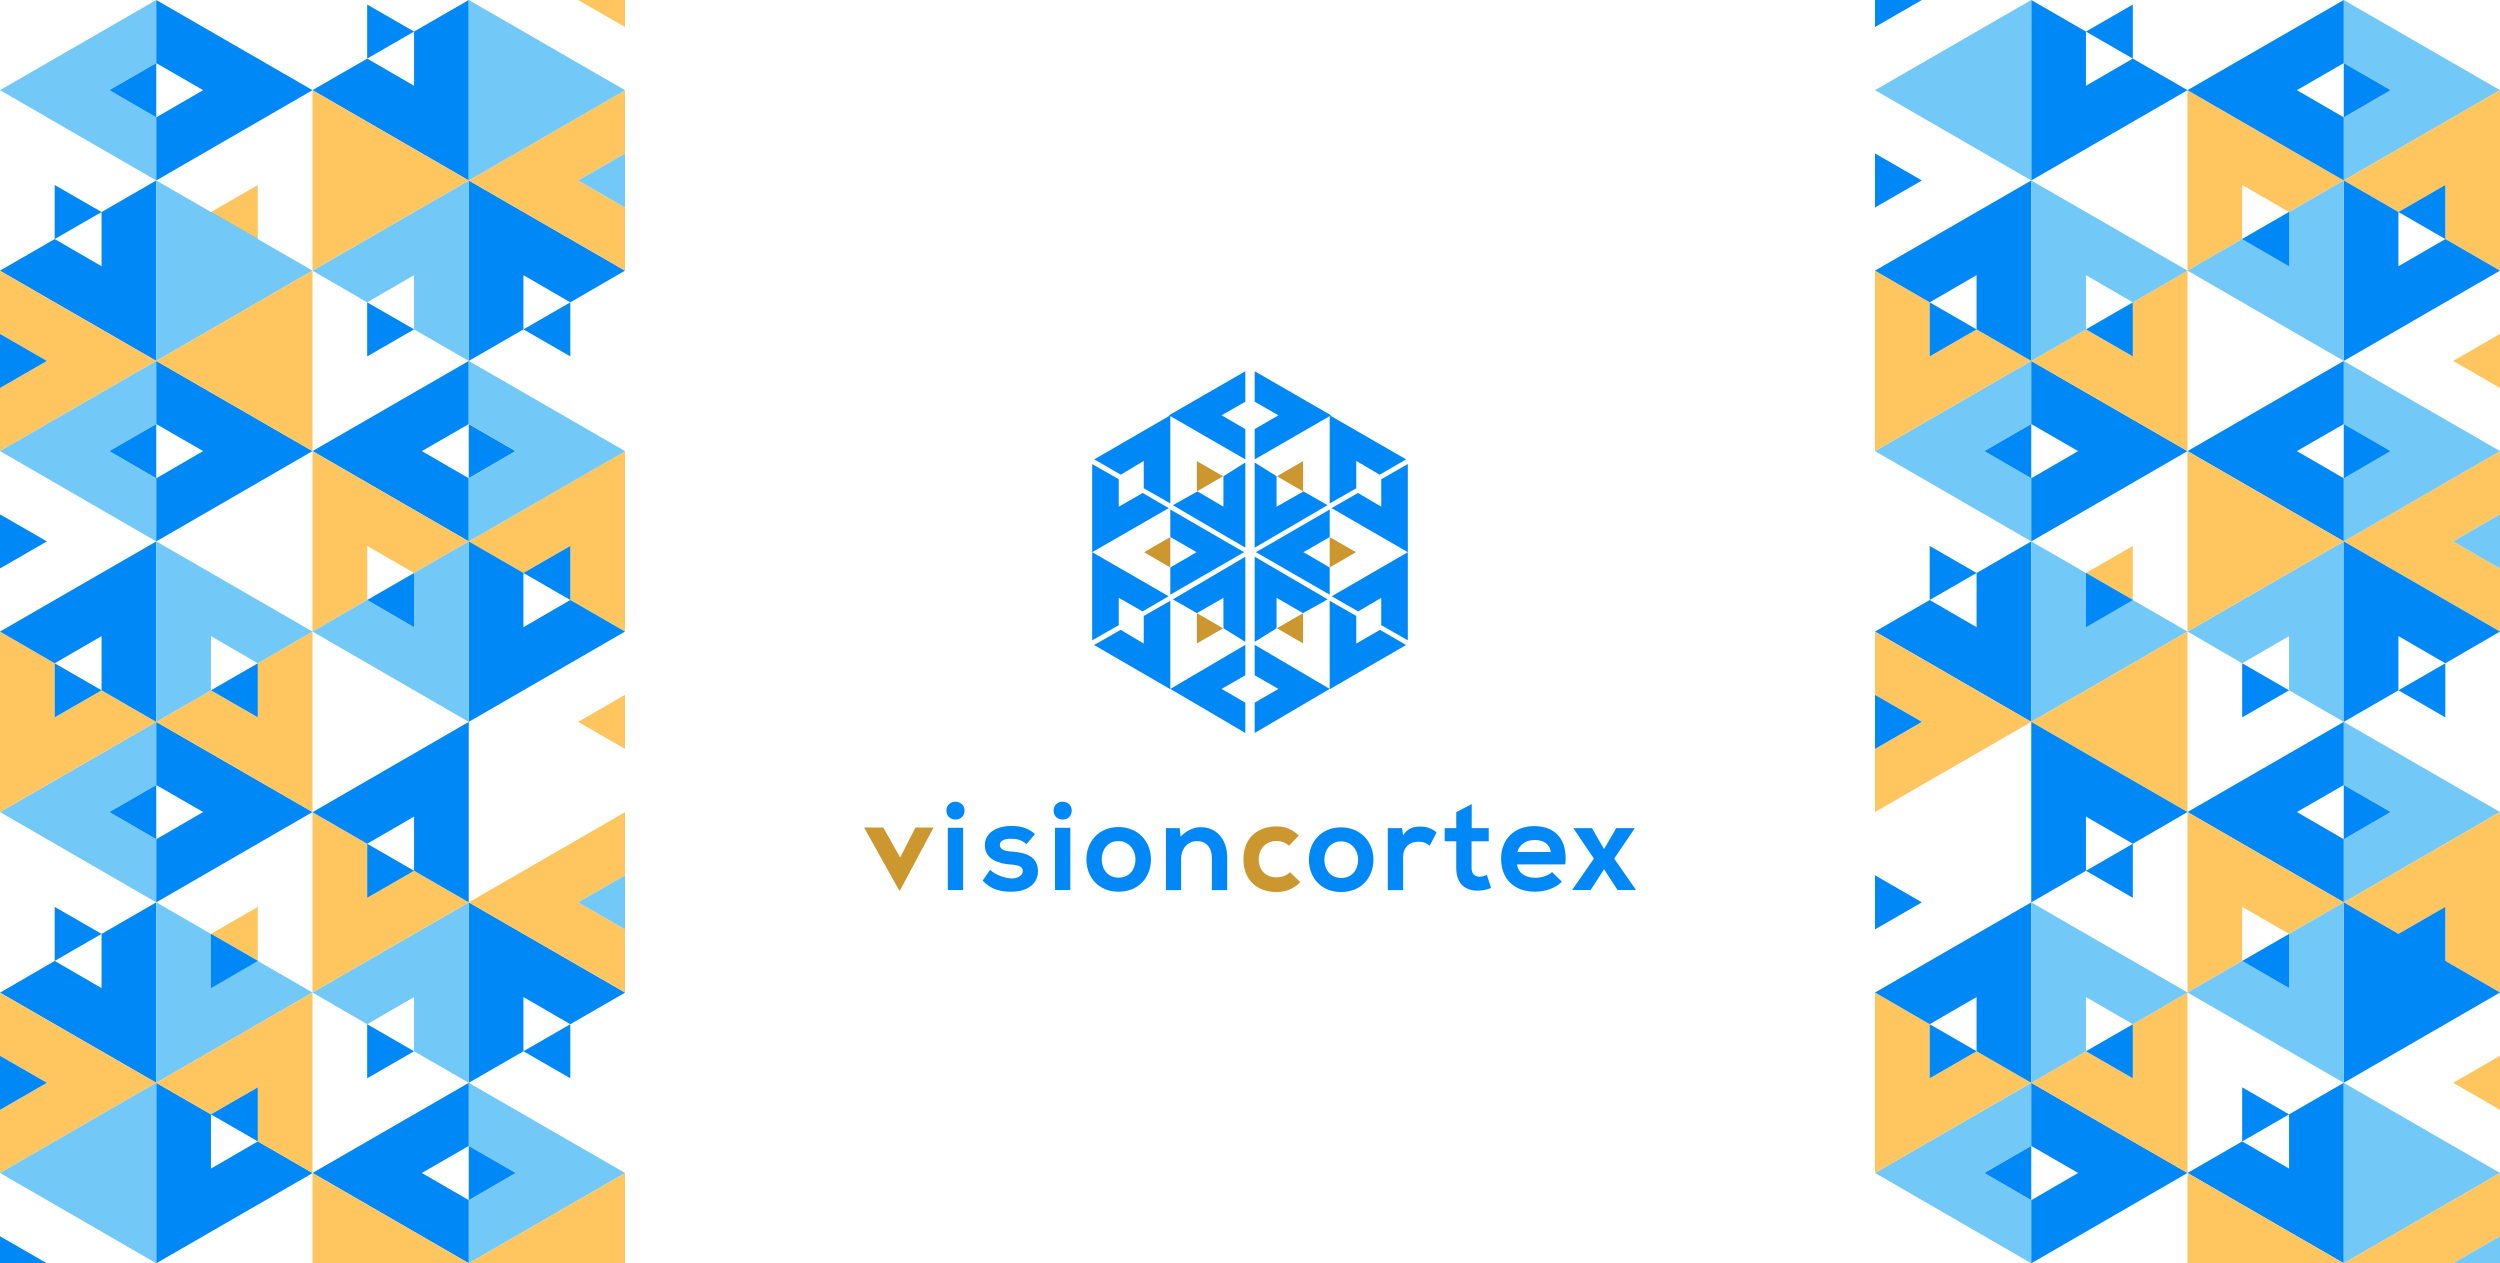 <?xml version="1.0" encoding="utf-8"?>
<!-- Generator: Adobe Illustrator 19.2.1, SVG Export Plug-In . SVG Version: 6.00 Build 0)  -->
<svg version="1.1" xmlns="http://www.w3.org/2000/svg" xmlns:xlink="http://www.w3.org/1999/xlink" x="0px" y="0px"
	 viewBox="0 0 1600 808.5" style="enable-background:new 0 0 1600 808.5;" xml:space="preserve">
<style type="text/css">
	.st0{fill:none;}
	.st1{fill:#0088F7;}
	.st2{fill:#72C8F7;}
	.st3{fill:#FFC55F;}
	.st4{fill:none;stroke:#00275D;stroke-width:0;stroke-linecap:round;stroke-linejoin:round;}
	.st5{fill:none;stroke:#DD9B26;stroke-width:0;stroke-linecap:round;stroke-linejoin:round;}
	.st6{fill:#CC972E;}
</style>
<g id="Main">
	<polygon class="st0" points="100,346.5 200,288.7 100,346.5 200,404.2 	"/>
	<polygon class="st0" points="100,462 100,462 200,519.7 	"/>
	<polygon class="st0" points="200,173.2 200,57.7 200,57.7 200,173.2 	"/>
	<polygon class="st0" points="335,672.8 300,693 300,693 335,672.8 	"/>
	<polygon class="st0" points="265,20.2 300,0 300,0 265,20.2 	"/>
	<polygon class="st0" points="100,0 100,0 200,57.7 	"/>
	<polygon class="st0" points="100,115.5 100,115.5 200,57.7 	"/>
	<polygon class="st0" points="35,424.5 0,404.2 100,346.5 0,404.2 35,424.5 	"/>
	<polygon class="st0" points="100,346.5 0,288.7 0,288.7 100,346.5 	"/>
	<polygon class="st0" points="35,615 0,635.2 0,519.8 0,635.3 	"/>
	<polygon class="st0" points="100,577.5 100,693 100,577.5 	"/>
	<polygon class="st0" points="400,635.2 400,635.2 300,577.5 	"/>
	<polygon class="st0" points="0,750.7 100,693 100,693 0,750.7 	"/>
	<polygon class="st0" points="300,231 300,115.5 300,231 335,210.8 	"/>
	<polygon class="st0" points="200,404.3 300,462 300,462 200,404.2 200,519.7 200,635.2 200,519.7 	"/>
	<polygon class="st0" points="200,519.8 300,462 200,519.7 	"/>
	<polygon class="st0" points="400,635.3 400,750.7 400,635.2 	"/>
	<polygon class="st0" points="300,346.5 300,462 300,346.5 	"/>
	<polygon class="st0" points="300,115.5 300,115.5 400,173.2 400,173.2 	"/>
	<polygon class="st1" points="335,210.8 335,176.1 365,193.5 400,173.2 300,115.5 300,115.5 300,231 	"/>
	<polygon class="st1" points="365,228.1 365,193.5 335,210.8 	"/>
	<polygon class="st2" points="265,176.1 265,210.8 265,210.8 300,231 300,115.5 200,173.2 235,193.5 	"/>
	<polygon class="st3" points="400,132.8 370,115.5 400,98.2 400,98.2 400,57.8 300,115.5 400,173.2 	"/>
	<polygon class="st2" points="370,115.5 400,132.8 400,98.2 	"/>
	<polygon class="st1" points="300,306.1 270,288.7 300,271.4 300,231 300,231 300,231 200,288.7 300,346.5 	"/>
	<polygon class="st1" points="330,288.7 300,271.4 300,306.1 	"/>
	<polygon class="st3" points="235,384 235,384 235,349.4 265,366.7 300,346.5 200,288.7 200,404.2 235,384 	"/>
	<polygon class="st1" points="235,193.5 235,228.1 265,210.8 265,210.8 	"/>
	<polygon class="st3" points="300,346.5 335,366.7 365,349.4 365,384 400,404.2 400,404.2 400,404.2 400,288.7 	"/>
	<polygon class="st1" points="365,384 335,401.4 335,366.7 300,346.5 300,462 400,404.2 	"/>
	<polygon class="st1" points="365,349.4 335,366.7 365,384 	"/>
	<polygon class="st3" points="370,462 400,479.3 400,444.7 	"/>
	<polygon class="st2" points="300,346.5 300,346.5 400,288.8 400,288.7 300,231 300,271.4 300,271.4 330,288.7 300,306.1 300,346.5 
		265,366.7 265,366.7 265,401.4 235,384 200,404.2 300,462 	"/>
	<polygon class="st1" points="235,384 265,401.4 265,366.7 235,384 	"/>
	<polygon class="st1" points="300,577.5 300,577.5 300,577.5 300,693 335,672.8 335,638.1 365,655.5 400,635.3 400,635.2 	"/>
	<polygon class="st1" points="365,690.1 365,655.5 335,672.8 	"/>
	<polygon class="st2" points="300,577.5 200,635.2 235,655.5 265,638.1 265,672.8 265,672.8 265,672.8 300,693 300,693 	"/>
	<polygon class="st3" points="400,635.2 400,594.8 370,577.5 400,560.2 400,560.2 400,519.8 300,577.5 300,577.5 	"/>
	<polygon class="st2" points="370,577.5 400,594.8 400,560.2 	"/>
	<polygon class="st2" points="400,750.7 300,693 300,733.4 330,750.7 300,768.1 300,808.5 300,808.5 400,750.8 	"/>
	<polygon class="st1" points="270,750.7 300,733.4 300,693 300,693 300,693 200,750.7 200,750.7 165,730.5 135,747.9 135,713.2 
		100,693 100,808.5 100,808.5 200,750.8 200,750.7 300,808.5 300,768.1 	"/>
	<polygon class="st1" points="330,750.7 300,733.4 300,768.1 	"/>
	<polygon class="st3" points="200,750.8 200,808.5 300,808.5 200,750.7 	"/>
	<polygon class="st1" points="235,690.1 265,672.8 265,672.8 265,672.8 235,655.5 	"/>
	<polygon class="st3" points="400,750.8 300,808.5 400,808.5 400,750.7 	"/>
	<polygon class="st2" points="100,577.5 100,537.1 70,519.7 100,502.4 100,462 100,462 0,519.7 0,519.7 	"/>
	<polygon class="st1" points="100,462 100,502.4 70,519.7 100,537.1 100,502.4 130,519.7 100,537.1 100,577.5 100,577.5 200,519.7 	
		"/>
	<polygon class="st3" points="165,424.5 165,459.1 135,441.8 135,441.8 135,441.8 100,462 200,519.7 200,404.2 	"/>
	<polygon class="st1" points="135,441.8 165,459.1 165,424.5 165,424.5 165,424.5 	"/>
	<polygon class="st3" points="165,615 165,580.4 135,597.7 	"/>
	<polygon class="st3" points="100,462 65,441.8 35,459.1 35,424.5 0,404.2 0,404.3 0,404.3 0,519.7 0,519.7 	"/>
	<polygon class="st1" points="100,346.5 0,404.2 35,424.5 65,407.1 65,441.8 100,462 100,462 100,462 	"/>
	<polygon class="st1" points="35,459.1 65,441.8 35,424.5 	"/>
	<polygon class="st1" points="0,329.2 0,329.2 0,363.8 30,346.5 	"/>
	<polygon class="st2" points="135,441.8 135,407.1 165,424.5 165,424.5 200,404.2 100,346.5 100,462 	"/>
	<rect x="0" y="404.2" class="st1" width="0" height="0"/>
	<polygon class="st2" points="0,519.8 0,519.8 0,519.8 	"/>
	<polygon class="st1" points="0,635.2 0,635.3 0,635.3 	"/>
	<polygon class="st3" points="0,675.7 0,675.7 0,710.3 0,710.3 	"/>
	<polygon class="st1" points="100,577.5 65,597.7 65,632.4 35,615 0,635.3 100,693 100,577.5 	"/>
	<polygon class="st1" points="35,580.4 35,615 65,597.7 	"/>
	<polygon class="st2" points="100,577.5 100,693 200,635.2 	"/>
	<polygon class="st2" points="135,597.7 165,615 135,632.4 	"/>
	<polygon class="st1" points="135,597.7 135,632.4 165,615 	"/>
	<polygon class="st3" points="0,635.3 0,675.7 30,693 0,710.3 0,750.7 100,693 	"/>
	<polygon class="st1" points="0,710.3 30,693 0,675.7 0,675.7 	"/>
	<polygon class="st2" points="100,75.1 70,57.7 100,40.4 100,0 100,0 0,57.7 100,115.5 	"/>
	<polygon class="st1" points="100,0 100,40.4 70,57.7 100,75.1 100,40.4 130,57.7 100,75.1 100,115.5 100,115.5 200,57.7 	"/>
	<polygon class="st3" points="135,135.7 165,153 165,118.4 	"/>
	<polygon class="st1" points="100,231 100,115.5 65,135.7 65,170.4 35,153 0,173.2 0,173.3 100,231 	"/>
	<polygon class="st1" points="35,153 65,135.7 35,118.4 	"/>
	<polygon class="st1" points="135,135.7 135,170.4 165,153 	"/>
	<polygon class="st3" points="0,173.3 0,213.7 30,231 0,248.3 0,288.7 100,231 	"/>
	<polygon class="st3" points="0,288.7 0,288.7 0,288.7 	"/>
	<polygon class="st1" points="0,213.7 0,213.7 0,248.3 30,231 	"/>
	<polygon class="st3" points="370,0 400,17.3 400,-17.3 	"/>
	<polygon class="st2" points="100,346.5 100,306.1 100,306.1 70,288.7 100,271.4 100,231 200,173.2 100,115.5 100,115.5 100,231 
		100,231 0,288.7 0,288.7 	"/>
	<polygon class="st2" points="135,135.7 165,153 135,170.4 	"/>
	<polygon class="st1" points="100,231 100,271.4 130,288.7 100,306.1 100,346.5 100,346.5 200,288.7 	"/>
	<polygon class="st1" points="70,288.7 100,306.1 100,271.4 	"/>
	<polygon class="st3" points="200,173.2 100,231 200,288.7 	"/>
	<polygon class="st1" points="300,0 265,20.2 265,54.9 235,37.5 200,57.7 300,115.5 	"/>
	<polygon class="st1" points="265,20.2 235,2.9 235,37.5 265,20.2 	"/>
	<polygon class="st3" points="300,115.5 200,57.7 200,173.2 300,115.5 300,115.5 	"/>
	<polygon class="st2" points="400,57.8 400,57.7 400,57.7 300,0 300,115.5 	"/>
	<polygon class="st1" points="0,791.2 0,808.5 30,808.5 0,791.2 	"/>
	<rect x="0" y="791.2" class="st2" width="0" height="17.3"/>
	<polygon class="st3" points="100,693 100,693 100,693 135,713.2 165,695.9 165,730.5 200,750.7 200,635.2 	"/>
	<polygon class="st1" points="135,713.2 165,730.5 165,695.9 	"/>
	<polygon class="st2" points="100,693 0,750.7 100,808.5 100,808.5 100,693 	"/>
	<polygon class="st3" points="300,577.5 265,557.3 235,574.6 235,540 200,519.8 200,519.7 200,519.8 200,519.7 200,635.2 300,577.5 
		300,577.5 	"/>
	<polygon class="st1" points="235,540 265,522.6 265,557.3 300,577.5 300,577.5 300,462 200,519.8 	"/>
	<polygon class="st1" points="235,574.6 265,557.3 235,540 	"/>
	<polygon class="st0" points="1500,693 1500,693 1465,713.2 	"/>
	<polygon class="st0" points="1300,693 1300,693 1200,750.7 1200,750.7 1200,750.8 1200,750.7 1200,750.7 1300,808.5 1200,750.7 	
		"/>
	<polygon class="st0" points="1200,57.7 1300,0 1300,0 1200,57.7 	"/>
	<polygon class="st0" points="1500,346.5 1400,288.7 1500,346.5 	"/>
	<polygon class="st0" points="1300,231 1400,288.7 1300,231 	"/>
	<polygon class="st0" points="1300,231 1300,115.5 1300,231 	"/>
	<polygon class="st0" points="1500,462 1500,462 1400,519.7 	"/>
	<polygon class="st0" points="1500,693 1500,693 1500,808.5 	"/>
	<polygon class="st0" points="1300,462 1300,346.5 1300,346.5 	"/>
	<polygon class="st0" points="1235,384 1235,384 1200,404.2 1200,404.2 	"/>
	<polygon class="st0" points="1535,441.8 1500,462 1535,441.8 	"/>
	<polygon class="st0" points="1400,404.2 1400,519.7 1300,462 1400,519.7 	"/>
	<rect x="1400" y="519.7" class="st0" width="0" height="115.5"/>
	<polygon class="st0" points="1200,635.3 1200,750.7 1200,635.2 	"/>
	<polygon class="st0" points="1235,193.5 1200,173.2 1300,115.5 1200,173.2 	"/>
	<polygon class="st0" points="1200,288.7 1200,288.8 1200,288.7 1200,288.7 1200,288.7 1300,231 1300,231 1200,288.7 	"/>
	<polygon class="st0" points="1400,173.2 1400,288.7 1400,173.2 	"/>
	<polygon class="st0" points="1500,808.5 1500,808.5 1500,808.5 	"/>
	<polygon class="st2" points="1200,288.7 1200,288.7 1300,346.5 1300,306.1 1270,288.7 1300,271.4 1300,231 1300,231 1300,231 	"/>
	<polygon class="st1" points="1300,271.4 1270,288.7 1300,306.1 1300,271.4 1330,288.7 1300,306.1 1300,346.5 1300,346.5 
		1400,288.7 1300,231 	"/>
	<polygon class="st3" points="1400,173.2 1400,173.2 1365,193.5 1365,228.1 1335,210.8 1335,210.8 1300,231 1400,288.7 1400,173.2 	
		"/>
	<polygon class="st1" points="1335,210.8 1365,228.1 1365,193.5 1365,193.5 	"/>
	<polygon class="st3" points="1365,384 1365,349.4 1335,366.7 	"/>
	<polygon class="st3" points="1200,173.2 1200,288.7 1300,231 1265,210.8 1235,228.1 1235,193.5 1200,173.2 	"/>
	<polygon class="st1" points="1200,173.2 1235,193.5 1265,176.1 1265,210.8 1300,231 1300,231 1300,115.5 1300,115.5 	"/>
	<polygon class="st1" points="1265,210.8 1235,193.5 1235,228.1 	"/>
	<polygon class="st1" points="1200,132.8 1230,115.5 1200,98.2 1200,98.2 	"/>
	<polygon class="st2" points="1335,210.8 1335,176.1 1365,193.5 1365,193.5 1400,173.2 1300,115.5 1300,231 	"/>
	<polygon class="st1" points="1300,346.5 1265,366.7 1265,401.4 1235,384 1200,404.2 1300,462 1300,462 1300,346.5 	"/>
	<polygon class="st1" points="1265,366.7 1235,349.4 1235,384 1235,384 	"/>
	<polygon class="st2" points="1400,404.2 1400,404.2 1335,366.7 1300,346.5 1300,462 	"/>
	<polygon class="st2" points="1335,401.4 1335,366.7 1365,384 	"/>
	<polygon class="st1" points="1335,401.4 1365,384 1335,366.7 	"/>
	<polygon class="st3" points="1200,444.7 1230,462 1200,479.3 1200,519.7 1300,462 1200,404.2 	"/>
	<polygon class="st1" points="1200,479.3 1230,462 1200,444.7 1200,444.7 	"/>
	<polygon class="st1" points="1565,459.1 1565,424.5 1535,441.8 	"/>
	<polygon class="st2" points="1400,404.2 1435,424.5 1465,407.1 1465,441.8 1500,462 1500,462 1500,346.5 1500,346.5 1500,346.5 	
		"/>
	<polygon class="st3" points="1600,404.2 1600,363.8 1570,346.5 1600,329.2 1600,329.2 1600,288.7 1500,346.5 	"/>
	<polygon class="st2" points="1600,363.8 1600,329.2 1570,346.5 	"/>
	<polygon class="st2" points="1500,502.4 1500,502.4 1530,519.7 1500,537.1 1500,577.5 1500,577.5 1600,519.7 1600,519.7 
		1600,519.7 1500,462 	"/>
	<polygon class="st1" points="1500,577.5 1500,537.1 1470,519.7 1500,502.4 1500,462 1500,462 1500,462 1400,519.7 	"/>
	<polygon class="st1" points="1530,519.7 1500,502.4 1500,537.1 	"/>
	<polygon class="st3" points="1400,635.2 1435,615 1435,580.4 1465,597.7 1500,577.5 1400,519.7 	"/>
	<polygon class="st1" points="1465,441.8 1435,424.5 1435,459.1 	"/>
	<polygon class="st3" points="1535,597.7 1565,580.4 1565,615 1600,635.2 1600,519.7 1500,577.5 	"/>
	<polygon class="st1" points="1565,580.4 1535,597.7 1500,577.5 1500,577.5 1500,577.5 1500,693 1600,635.2 1600,635.2 1565,615 	
		"/>
	<polygon class="st1" points="1535,632.4 1535,597.7 1565,615 	"/>
	<polygon class="st3" points="1600,710.3 1600,675.7 1570,693 	"/>
	<polygon class="st2" points="1465,632.4 1435,615 1400,635.2 1500,693 1500,577.5 1500,577.5 1465,597.7 	"/>
	<polygon class="st1" points="1465,597.7 1435,615 1465,632.4 	"/>
	<polygon class="st2" points="1270,750.7 1300,733.4 1300,693 1300,693 1300,693 1200,750.7 1300,808.5 1300,768.1 	"/>
	<polygon class="st1" points="1300,733.4 1330,750.7 1300,768.1 1300,808.5 1300,808.5 1400,750.7 1300,693 	"/>
	<polygon class="st1" points="1300,768.1 1300,733.4 1270,750.7 	"/>
	<polygon class="st3" points="1365,655.5 1365,690.1 1335,672.8 1335,672.8 1335,672.8 1300,693 1300,693 1400,750.7 1400,635.2 	
		"/>
	<polygon class="st1" points="1335,672.8 1365,690.1 1365,655.5 1365,655.5 	"/>
	<polygon class="st3" points="1235,690.1 1235,655.5 1200,635.2 1200,635.2 1200,750.7 1300,693 1265,672.8 	"/>
	<polygon class="st1" points="1300,577.5 1300,577.5 1300,577.5 1200,635.2 1235,655.5 1265,638.1 1265,672.8 1300,693 1300,693 
		1300,693 1300,577.5 	"/>
	<polygon class="st1" points="1265,672.8 1235,655.5 1235,690.1 	"/>
	<polygon class="st1" points="1200,560.2 1200,560.2 1200,594.8 1230,577.5 	"/>
	<polygon class="st2" points="1400,635.2 1300,577.5 1300,693 1335,672.8 1335,638.1 1365,655.5 1365,655.5 1400,635.2 1400,635.2 	
		"/>
	<polygon class="st1" points="1300,808.5 1300,808.5 1300,808.5 	"/>
	<rect x="1300" y="808.5" class="st2" width="0" height="0"/>
	<polygon class="st2" points="1600,57.7 1600,57.7 1600,57.7 	"/>
	<polygon class="st2" points="1500,0 1500,40.4 1530,57.7 1500,75.1 1500,115.5 1500,115.5 1600,57.7 1600,57.7 	"/>
	<polygon class="st1" points="1530,57.7 1500,40.4 1500,75.1 	"/>
	<polygon class="st3" points="1400,57.7 1400,173.2 1435,153 1435,118.4 1465,135.7 1500,115.5 1400,57.7 	"/>
	<polygon class="st3" points="1535,135.7 1565,118.4 1565,153 1600,173.2 1600,173.2 1600,57.7 1500,115.5 	"/>
	<polygon class="st1" points="1600,173.2 1565,153 1535,170.4 1535,135.7 1500,115.5 1500,115.5 1500,231 	"/>
	<polygon class="st1" points="1565,118.4 1535,135.7 1565,153 	"/>
	<polygon class="st3" points="1600,248.3 1600,213.7 1570,231 	"/>
	<polygon class="st2" points="1435,153 1400,173.2 1400,173.2 1400,173.2 1500,231 1500,115.5 1465,135.7 	"/>
	<polygon class="st2" points="1465,170.4 1435,153 1465,135.7 	"/>
	<polygon class="st1" points="1465,170.4 1465,135.7 1435,153 	"/>
	<polygon class="st1" points="1600,173.2 1600,173.2 1600,173.2 	"/>
	<line class="st4" x1="1600" y1="173.2" x2="1600" y2="173.2"/>
	<polygon class="st1" points="1200,-17.3 1200,-17.3 1200,17.3 1230,0 	"/>
	<polygon class="st2" points="1500,231 1500,271.4 1530,288.7 1500,306.1 1500,306.1 1500,346.5 1600,288.7 1500,231 	"/>
	<polygon class="st1" points="1470,288.7 1500,271.4 1500,231 1400,288.7 1500,346.5 1500,346.5 1500,462 1535,441.8 1535,407.1 
		1565,424.5 1600,404.2 1600,404.2 1600,404.2 1500,346.5 1500,306.1 	"/>
	<polygon class="st1" points="1530,288.7 1500,271.4 1500,306.1 	"/>
	<polygon class="st3" points="1400,404.2 1300,462 1300,462 1300,462 1400,519.7 1400,404.2 1500,346.5 1400,288.7 1400,404.2 	"/>
	<polygon class="st1" points="1400,57.7 1365,37.5 1335,54.9 1335,20.2 1335,20.2 1365,37.5 1365,2.9 1335,20.2 1300,0 1300,115.5 
		1300,115.5 1300,115.5 1400,57.7 1400,57.7 1500,115.5 1500,75.1 1470,57.7 1500,40.4 1500,0 1500,0 1500,0 1400,57.7 	"/>
	<polygon class="st2" points="1200,57.7 1300,115.5 1300,115.5 1300,115.5 1300,0 1300,0 	"/>
	<polygon class="st1" points="1465,747.9 1435,730.5 1400,750.7 1500,808.5 1500,808.5 1500,693 1500,693 1465,713.2 	"/>
	<polygon class="st1" points="1435,695.9 1435,730.5 1465,713.2 	"/>
	<polygon class="st3" points="1500,808.5 1400,750.7 1400,750.7 1400,750.7 1400,808.5 1500,808.5 1500,808.5 1500,808.5 	"/>
	<polygon class="st2" points="1500,693 1500,808.5 1600,750.7 1600,750.7 1500,693 	"/>
	<rect x="1500" y="808.5" class="st1" width="0" height="0"/>
	<polygon class="st3" points="1500,808.5 1500,808.5 1570,808.5 1570,808.5 1600,791.2 1600,750.7 1500,808.5 	"/>
	<line class="st5" x1="1500" y1="808.5" x2="1500" y2="808.5"/>
	<polygon class="st2" points="1570,808.5 1600,808.5 1600,791.2 1570,808.5 	"/>
	<polygon class="st1" points="1300,577.5 1335,557.3 1335,522.6 1365,540 1400,519.7 1400,519.7 1300,462 1300,462 1300,462 	"/>
	<polygon class="st1" points="1365,540 1335,557.3 1365,574.6 	"/>
</g>
<g id="Layer_2">
	<g>
		<g>
			<polygon class="st6" points="851,343.7 851,363.2 867.8,353.4 			"/>
			<polygon class="st6" points="749,363.2 749,343.7 732.2,353.4 			"/>
			<polygon class="st6" points="817.2,304.8 834,314.5 834,295.1 			"/>
			<polygon class="st6" points="782.8,402.1 766,392.4 766,411.8 			"/>
			<polygon class="st6" points="766,314.5 782.8,304.8 766,295.1 			"/>
			<polygon class="st6" points="834,392.4 817.2,402.1 834,411.8 			"/>
			<g>
				<polygon class="st1" points="699.3,411.7 699.3,411.8 699.3,411.8 				"/>
				<polygon class="st1" points="717.3,303.8 732,295 732,312.5 749,322.2 749,265.8 700.3,294 				"/>
				<polygon class="st1" points="731.3,315.5 716,324.3 716,306.7 699,297 699,353.4 748,325.2 				"/>
				<polygon class="st1" points="716,400.1 716,382.6 731.2,391.3 747.9,381.6 699,353.4 699,409.8 				"/>
				<polygon class="st1" points="869.2,391.3 884,382.6 884,400.1 901,409.8 901,353.4 852.3,381.6 				"/>
				<polygon class="st1" points="884,324.3 869.1,315.5 852.2,325.2 901,353.4 901,297 884,306.7 				"/>
				<polygon class="st1" points="901.4,411.7 901.4,411.8 901.4,411.8 				"/>
				<polygon class="st1" points="699.3,411.9 699.4,411.9 699.3,411.8 				"/>
				<polygon class="st1" points="749,384.5 732,394.2 732,411.9 717.2,403.1 700.2,412.8 749,441.1 749,440.9 797,469.1 797,449.7 
					781.8,440.9 797,432.2 797,412.7 749,440.9 				"/>
				<polygon class="st1" points="899.9,412.8 883.2,403.1 868,411.9 868,394.2 851,384.5 851,440.9 803,412.7 803,432.2 
					818.2,440.9 803,449.7 803,469.1 851,440.9 851,441.1 				"/>
				<polygon class="st1" points="901.3,411.9 901.4,411.9 901.4,411.8 				"/>
				<polygon class="st1" points="851,322.2 868,312.5 868,295 883,303.8 899.9,294 851,265.8 				"/>
				<polygon class="st1" points="803,237.6 803,257.1 818.2,265.8 803,274.6 803,294 851.9,265.8 				"/>
				<polygon class="st1" points="797,274.6 781.8,265.8 797,257.1 797,237.6 748.1,265.8 797,294 				"/>
			</g>
			<g>
				<polygon class="st1" points="797,296 783,304.8 783,324.3 766.4,314.5 750.6,323.3 797,350.5 				"/>
				<polygon class="st1" points="803,296 803,350.5 849.6,323.3 834.2,314.5 817,324.3 817,304.8 				"/>
				<polygon class="st1" points="749,326.1 749,343.7 765.8,353.4 749,363.2 749,380.6 796.2,353.4 				"/>
				<polygon class="st1" points="851,326.1 803.8,353.4 851,380.6 851,363.2 834.2,353.4 851,343.7 				"/>
				<polygon class="st1" points="803,410.8 817,402.1 817,382.6 833.9,392.4 849.7,383.6 803,356.3 				"/>
				<polygon class="st1" points="797,410.8 797,356.3 750.6,383.6 766,392.4 783,382.6 783,402.1 				"/>
			</g>
		</g>
		<g>
			<path class="st1" d="M617.3,518.8c0,7.6-11.6,7.6-11.6,0C605.7,511.2,617.3,511.2,617.3,518.8z M606.6,529.8v39.8h9.8v-39.8
				H606.6z"/>
			<path class="st1" d="M656.9,540.3c-2.8-2.7-6-3.5-9.8-3.5c-4.7,0-7.2,1.4-7.2,3.9c0,2.6,2.3,4,7.4,4.3c7.5,0.5,17,2.2,17,12.7
				c0,7-5.7,13-17.1,13c-6.3,0-12.6-1-18.3-7.1l4.8-7c2.8,3.1,9.3,5.5,13.7,5.6c3.7,0.1,7.2-1.9,7.2-4.7c0-2.7-2.3-3.9-7.9-4.2
				c-7.5-0.6-16.4-3.3-16.4-12.3c0-9.2,9.5-12.4,16.7-12.4c6.2,0,10.9,1.2,15.4,5.2L656.9,540.3z"/>
			<path class="st1" d="M685.9,518.8c0,7.6-11.6,7.6-11.6,0C674.3,511.2,685.9,511.2,685.9,518.8z M675.2,529.8v39.8h9.8v-39.8
				H675.2z"/>
			<path class="st1" d="M736.6,550c0,11.4-7.8,20.7-20.7,20.7c-12.9,0-20.6-9.3-20.6-20.7c0-11.3,7.9-20.7,20.5-20.7
				S736.6,538.6,736.6,550z M705.1,550c0,6,3.6,11.7,10.8,11.7s10.8-5.6,10.8-11.7c0-6-4.2-11.7-10.8-11.7
				C708.8,538.2,705.1,544,705.1,550z"/>
			<path class="st1" d="M775.6,569.7v-20.8c0-6-3.3-10.6-9.6-10.6c-6,0-10.1,5.1-10.1,11.1v20.3h-9.7v-39.7h8.8l0.6,5.4
				c4-3.9,8-6,13-6c9.3,0,16.8,7,16.8,19.5v20.8H775.6z"/>
			<path class="st6" d="M832.2,564.6c-4.6,4.5-9.4,6.3-15.3,6.3c-11.5,0-21.1-6.9-21.1-21c0-14.1,9.6-21,21.1-21
				c5.6,0,10,1.6,14.3,5.9l-6.2,6.5c-2.3-2.1-5.2-3.1-8-3.1c-6.6,0-11.4,4.8-11.4,11.7c0,7.6,5.1,11.6,11.3,11.6
				c3.1,0,6.3-0.9,8.7-3.3L832.2,564.6z"/>
			<path class="st1" d="M879,550.2c0,11.4-7.8,20.7-20.7,20.7c-12.9,0-20.6-9.3-20.6-20.7c0-11.3,7.9-20.7,20.5-20.7
				C870.9,529.5,879,538.9,879,550.2z M847.6,550.2c0,6,3.6,11.7,10.8,11.7c7.2,0,10.8-5.6,10.8-11.7c0-6-4.2-11.7-10.8-11.7
				C851.3,538.5,847.6,544.3,847.6,550.2z"/>
			<path class="st1" d="M897.3,530l0.7,4.6c3.1-4.9,7.2-5.6,11.2-5.6c4.1,0,8,1.6,10.2,3.8l-4.4,8.5c-2-1.7-3.9-2.6-7.1-2.6
				c-5.1,0-9.9,2.7-9.9,10.1v20.9h-9.8V530H897.3z"/>
			<path class="st1" d="M941.9,514.6v15.4h10.9v8.4h-11v17.1c0,3.8,2.1,5.6,5.1,5.6c1.5,0,3.3-0.5,4.7-1.2l2.7,8.4
				c-2.8,1.1-5.1,1.6-8.1,1.7c-8.6,0.3-14.2-4.6-14.2-14.5v-17.1h-7.4v-8.4h7.4v-10.2L941.9,514.6z"/>
			<path class="st1" d="M970.9,553.4c0.6,4.9,4.9,8.4,11.8,8.4c3.6,0,8.4-1.4,10.6-3.7l6.3,6.2c-4.2,4.3-11,6.4-17.1,6.4
				c-13.7,0-21.8-8.4-21.8-21.2c0-12.1,8.2-20.8,21.1-20.8c13.3,0,21.6,8.2,20,24.5H970.9z M992.5,545.3c-0.6-5.1-4.7-7.7-10.3-7.7
				c-5.3,0-9.7,2.6-11.1,7.7H992.5z"/>
			<path class="st1" d="M1034.4,530h11.7v0.3l-13,19.2l13.8,19.9v0.2h-11.7l-8.6-13.3l-8.6,13.3h-11.7v-0.2l13.8-19.9l-13-19.2V530
				h11.7l7.8,13.4L1034.4,530z"/>
			<path class="st6" d="M597.5,529.6L576,569.9h-0.5L553,529.6h12.3l10.8,19.2l9.8-19.2H597.5z"/>
		</g>
	</g>
</g>
</svg>
